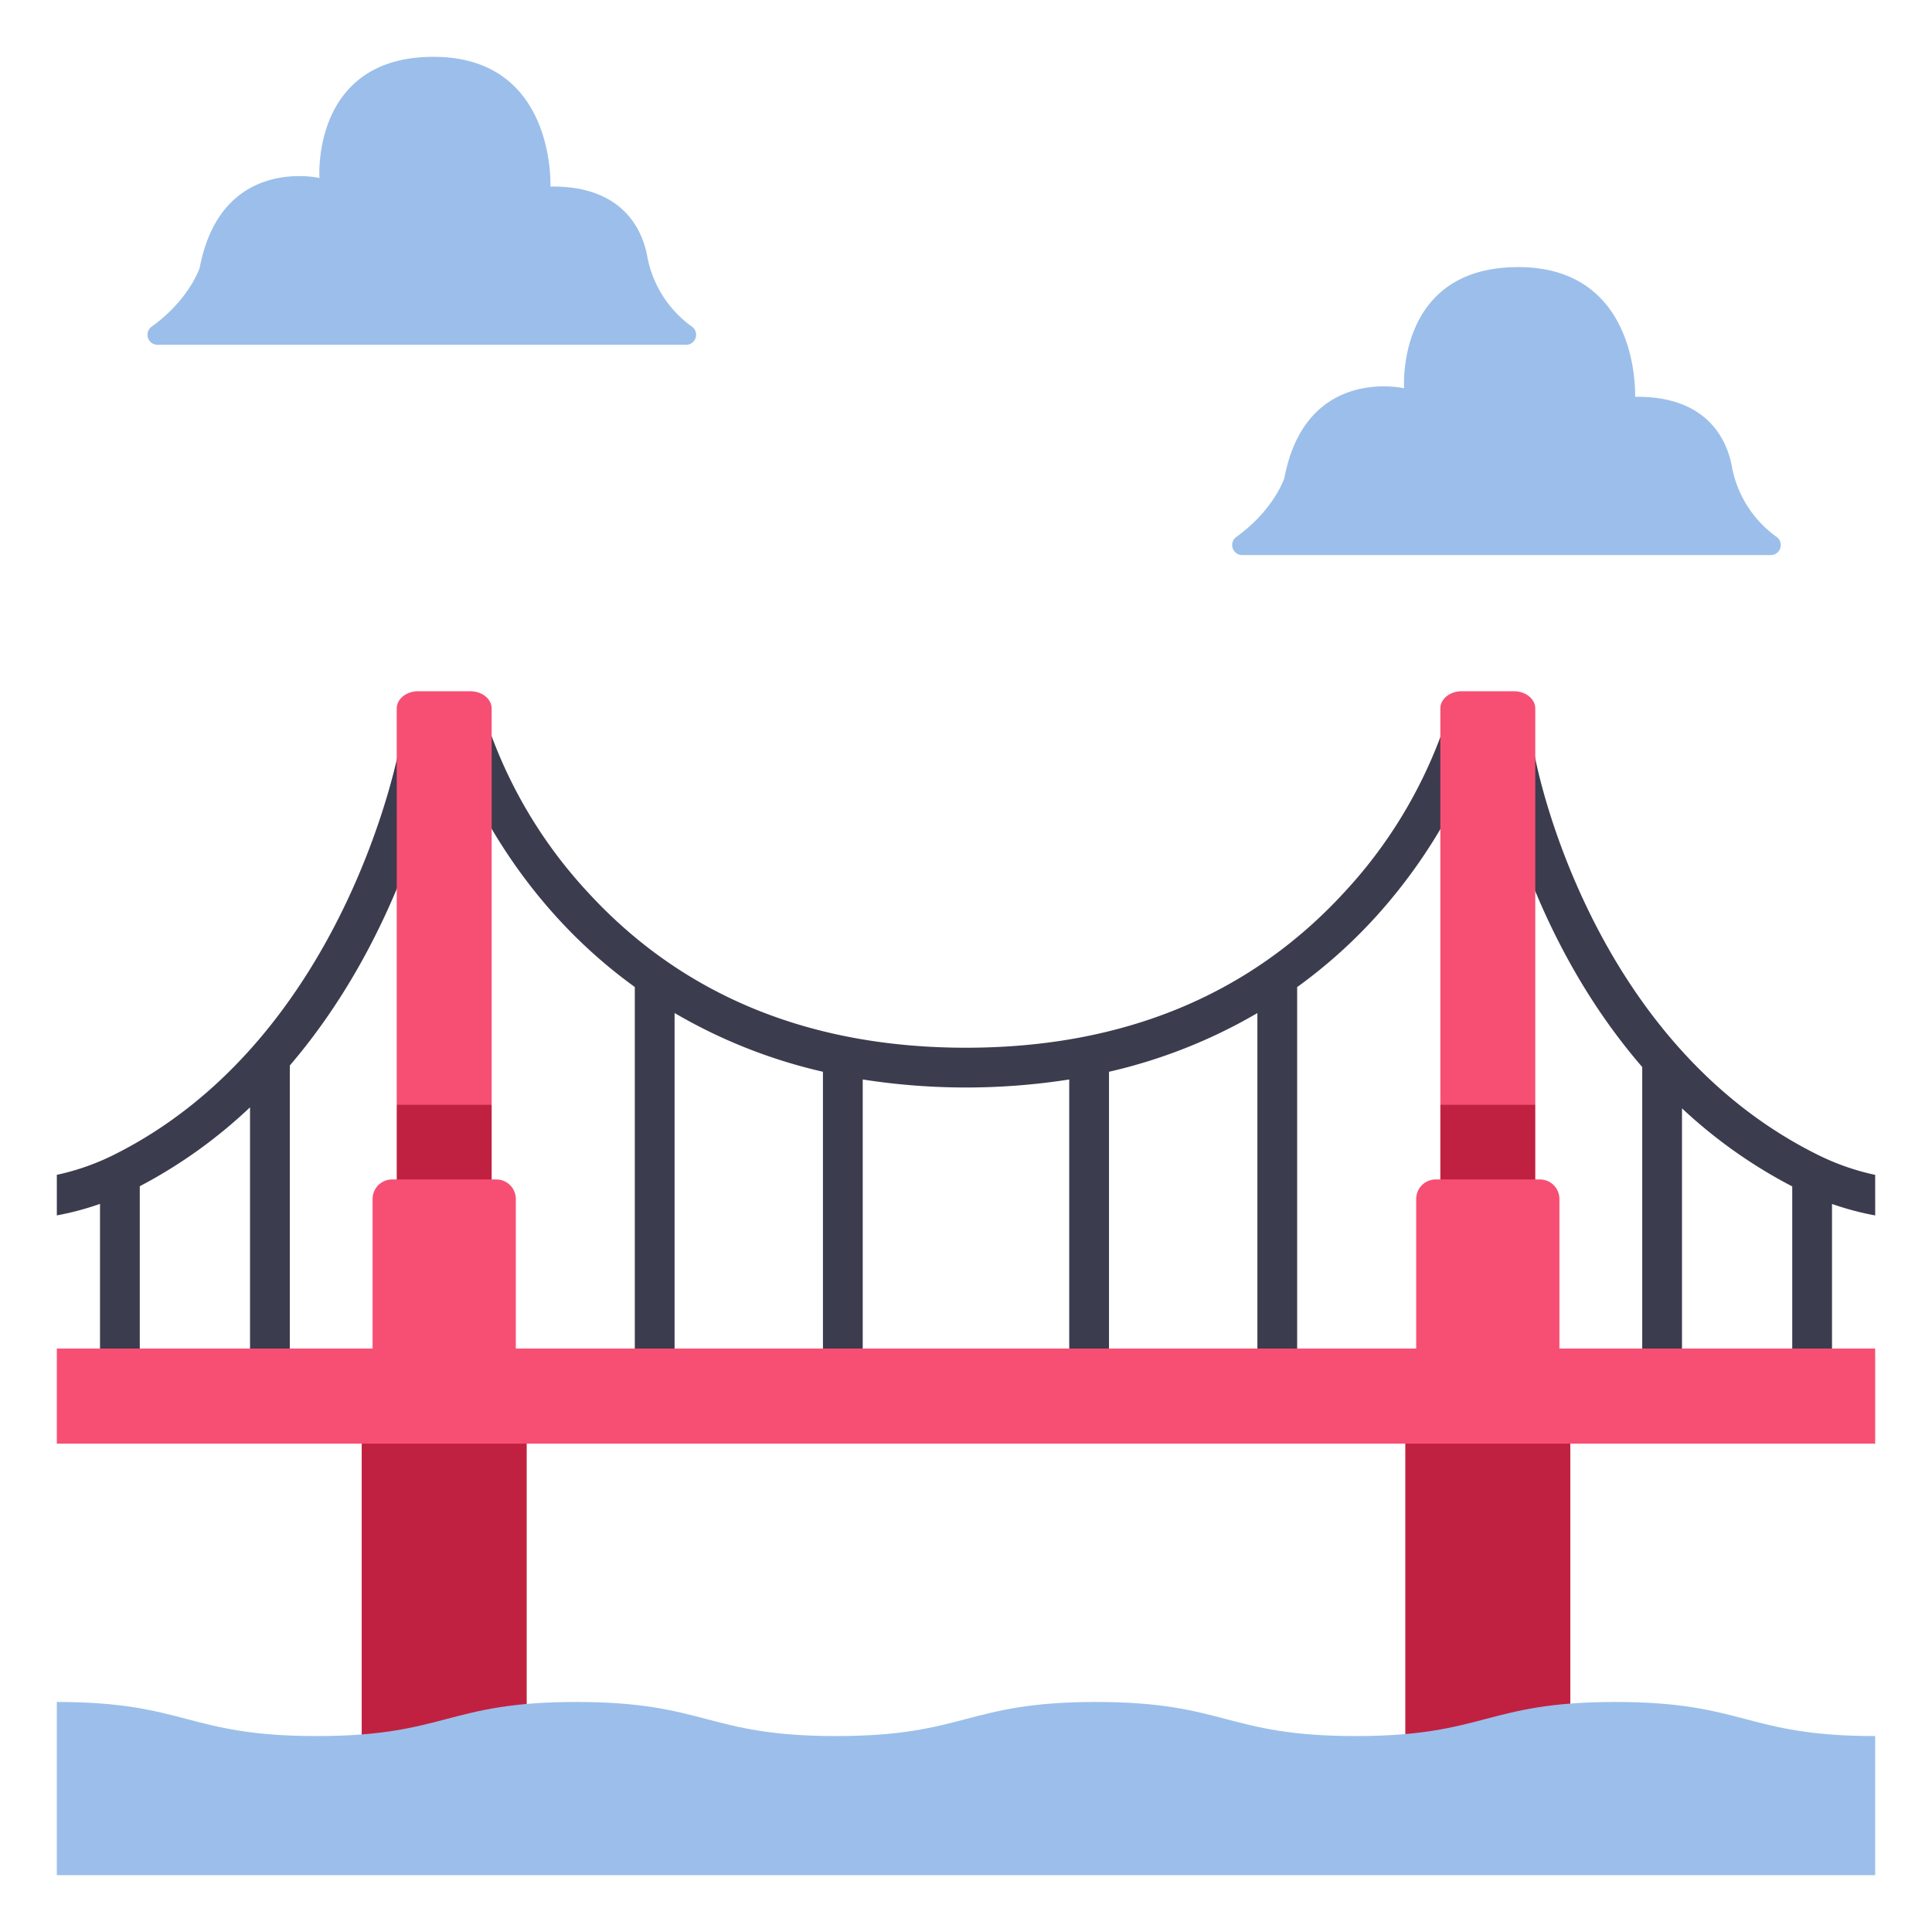 <svg id="flat" height="512" viewBox="0 0 340 340" width="512" xmlns="http://www.w3.org/2000/svg"><g fill="#3c3c4f"><path d="m19.776 203.36a42.394 42.394 0 0 1 -9.776 3.39v7.14a50.572 50.572 0 0 0 7.6-2.027v29.767h7v-32.874a86.858 86.858 0 0 0 19.4-13.89v47.576h7v-54.934c20.517-23.952 25.891-53.1 26.181-54.752l-6.9-1.213c-.09.514-9.562 51.574-50.505 71.817z"/><path d="m330 206.758a42.665 42.665 0 0 1 -9.7-3.336c-40.939-20.006-50.093-69.8-50.181-70.3l-3.448.6-3.448.6c.278 1.608 5.455 29.974 25.781 53.456v54.668h7v-47.395a87.173 87.173 0 0 0 19.4 13.739v32.84h7v-29.754a50.68 50.68 0 0 0 7.6 2.02z"/><path d="m236.661 156.936c-16.68 18.212-39.107 27.446-66.661 27.446s-49.969-9.233-66.626-27.444a82.649 82.649 0 0 1 -16.974-27.714l-6.689 2.059c.19.619 4.818 15.323 18.273 30.138a89.078 89.078 0 0 0 13.73 12.274v68.026h7v-63.448a92.418 92.418 0 0 0 26.111 10.339v53.91h7v-52.552a117.668 117.668 0 0 0 36.342 0v52.551h7v-53.908a92.535 92.535 0 0 0 26.111-10.331v63.439h7v-68.011a89.271 89.271 0 0 0 13.762-12.287c13.472-14.814 18.116-29.518 18.308-30.136l-6.687-2.072a82.741 82.741 0 0 1 -17 27.721z"/></g><path d="m86.525 194.424q-8.353 6.487-16.708 0v-69.735c0-1.68 1.677-3.042 3.746-3.042h9.216c2.069 0 3.746 1.362 3.746 3.042z" fill="#f74f73"/><path d="m270.183 194.424a15.506 15.506 0 0 1 -16.708 0v-69.735c0-1.68 1.677-3.042 3.746-3.042h9.216c2.069 0 3.746 1.362 3.746 3.042z" fill="#f74f73"/><path d="m253.475 194.424h16.709v16.851h-16.709z" fill="#c12140"/><path d="m69.817 194.424h16.709v16.851h-16.709z" fill="#c12140"/><path d="m63.652 248.006h29.038v63.446h-29.038z" fill="#c12140"/><path d="m69.008 207.562h18.325a3.442 3.442 0 0 1 3.443 3.438v37a0 0 0 0 1 0 0h-25.21a0 0 0 0 1 0 0v-37a3.442 3.442 0 0 1 3.442-3.438z" fill="#f74f73"/><path d="m247.31 248.006h29.038v63.446h-29.038z" fill="#c12140"/><path d="m252.667 207.562h18.325a3.442 3.442 0 0 1 3.442 3.438v37a0 0 0 0 1 0 0h-25.21a0 0 0 0 1 0 0v-37a3.442 3.442 0 0 1 3.443-3.438z" fill="#f74f73"/><path d="m10 237.325h320v16.731h-320z" fill="#f74f73"/><path d="m330 305.518c-22.857 0-22.857-6-45.714-6s-22.855 6-45.711 6-22.855-6-45.711-6-22.857 6-45.714 6-22.856-6-45.713-6-22.859 6-45.718 6-22.86-6-45.719-6v30.482h320z" fill="#9bbfea"/><path d="m27.727 60.677h93.011a1.763 1.763 0 0 0 1-3.218l-.186-.131a19.626 19.626 0 0 1 -7.674-12.377c-.863-4.43-4.2-12.3-17.014-12.121 0 0 1-22.83-20.571-22.83s-20.073 21.324-20.073 21.324-17.311-4.014-21.074 15.8c0 0-1.8 5.57-8.45 10.355a1.763 1.763 0 0 0 1.031 3.198z" fill="#9bbfea"/><path d="m218.608 97.682h93.011a1.764 1.764 0 0 0 1-3.219c-.062-.043-.124-.086-.186-.131a19.624 19.624 0 0 1 -7.674-12.376c-.862-4.43-4.2-12.3-17.013-12.122 0 0 1-22.829-20.572-22.829s-20.074 21.324-20.074 21.324-17.31-4.014-21.074 15.805c0 0-1.8 5.57-8.45 10.355a1.763 1.763 0 0 0 1.032 3.193z" fill="#9bbfea"/></svg>